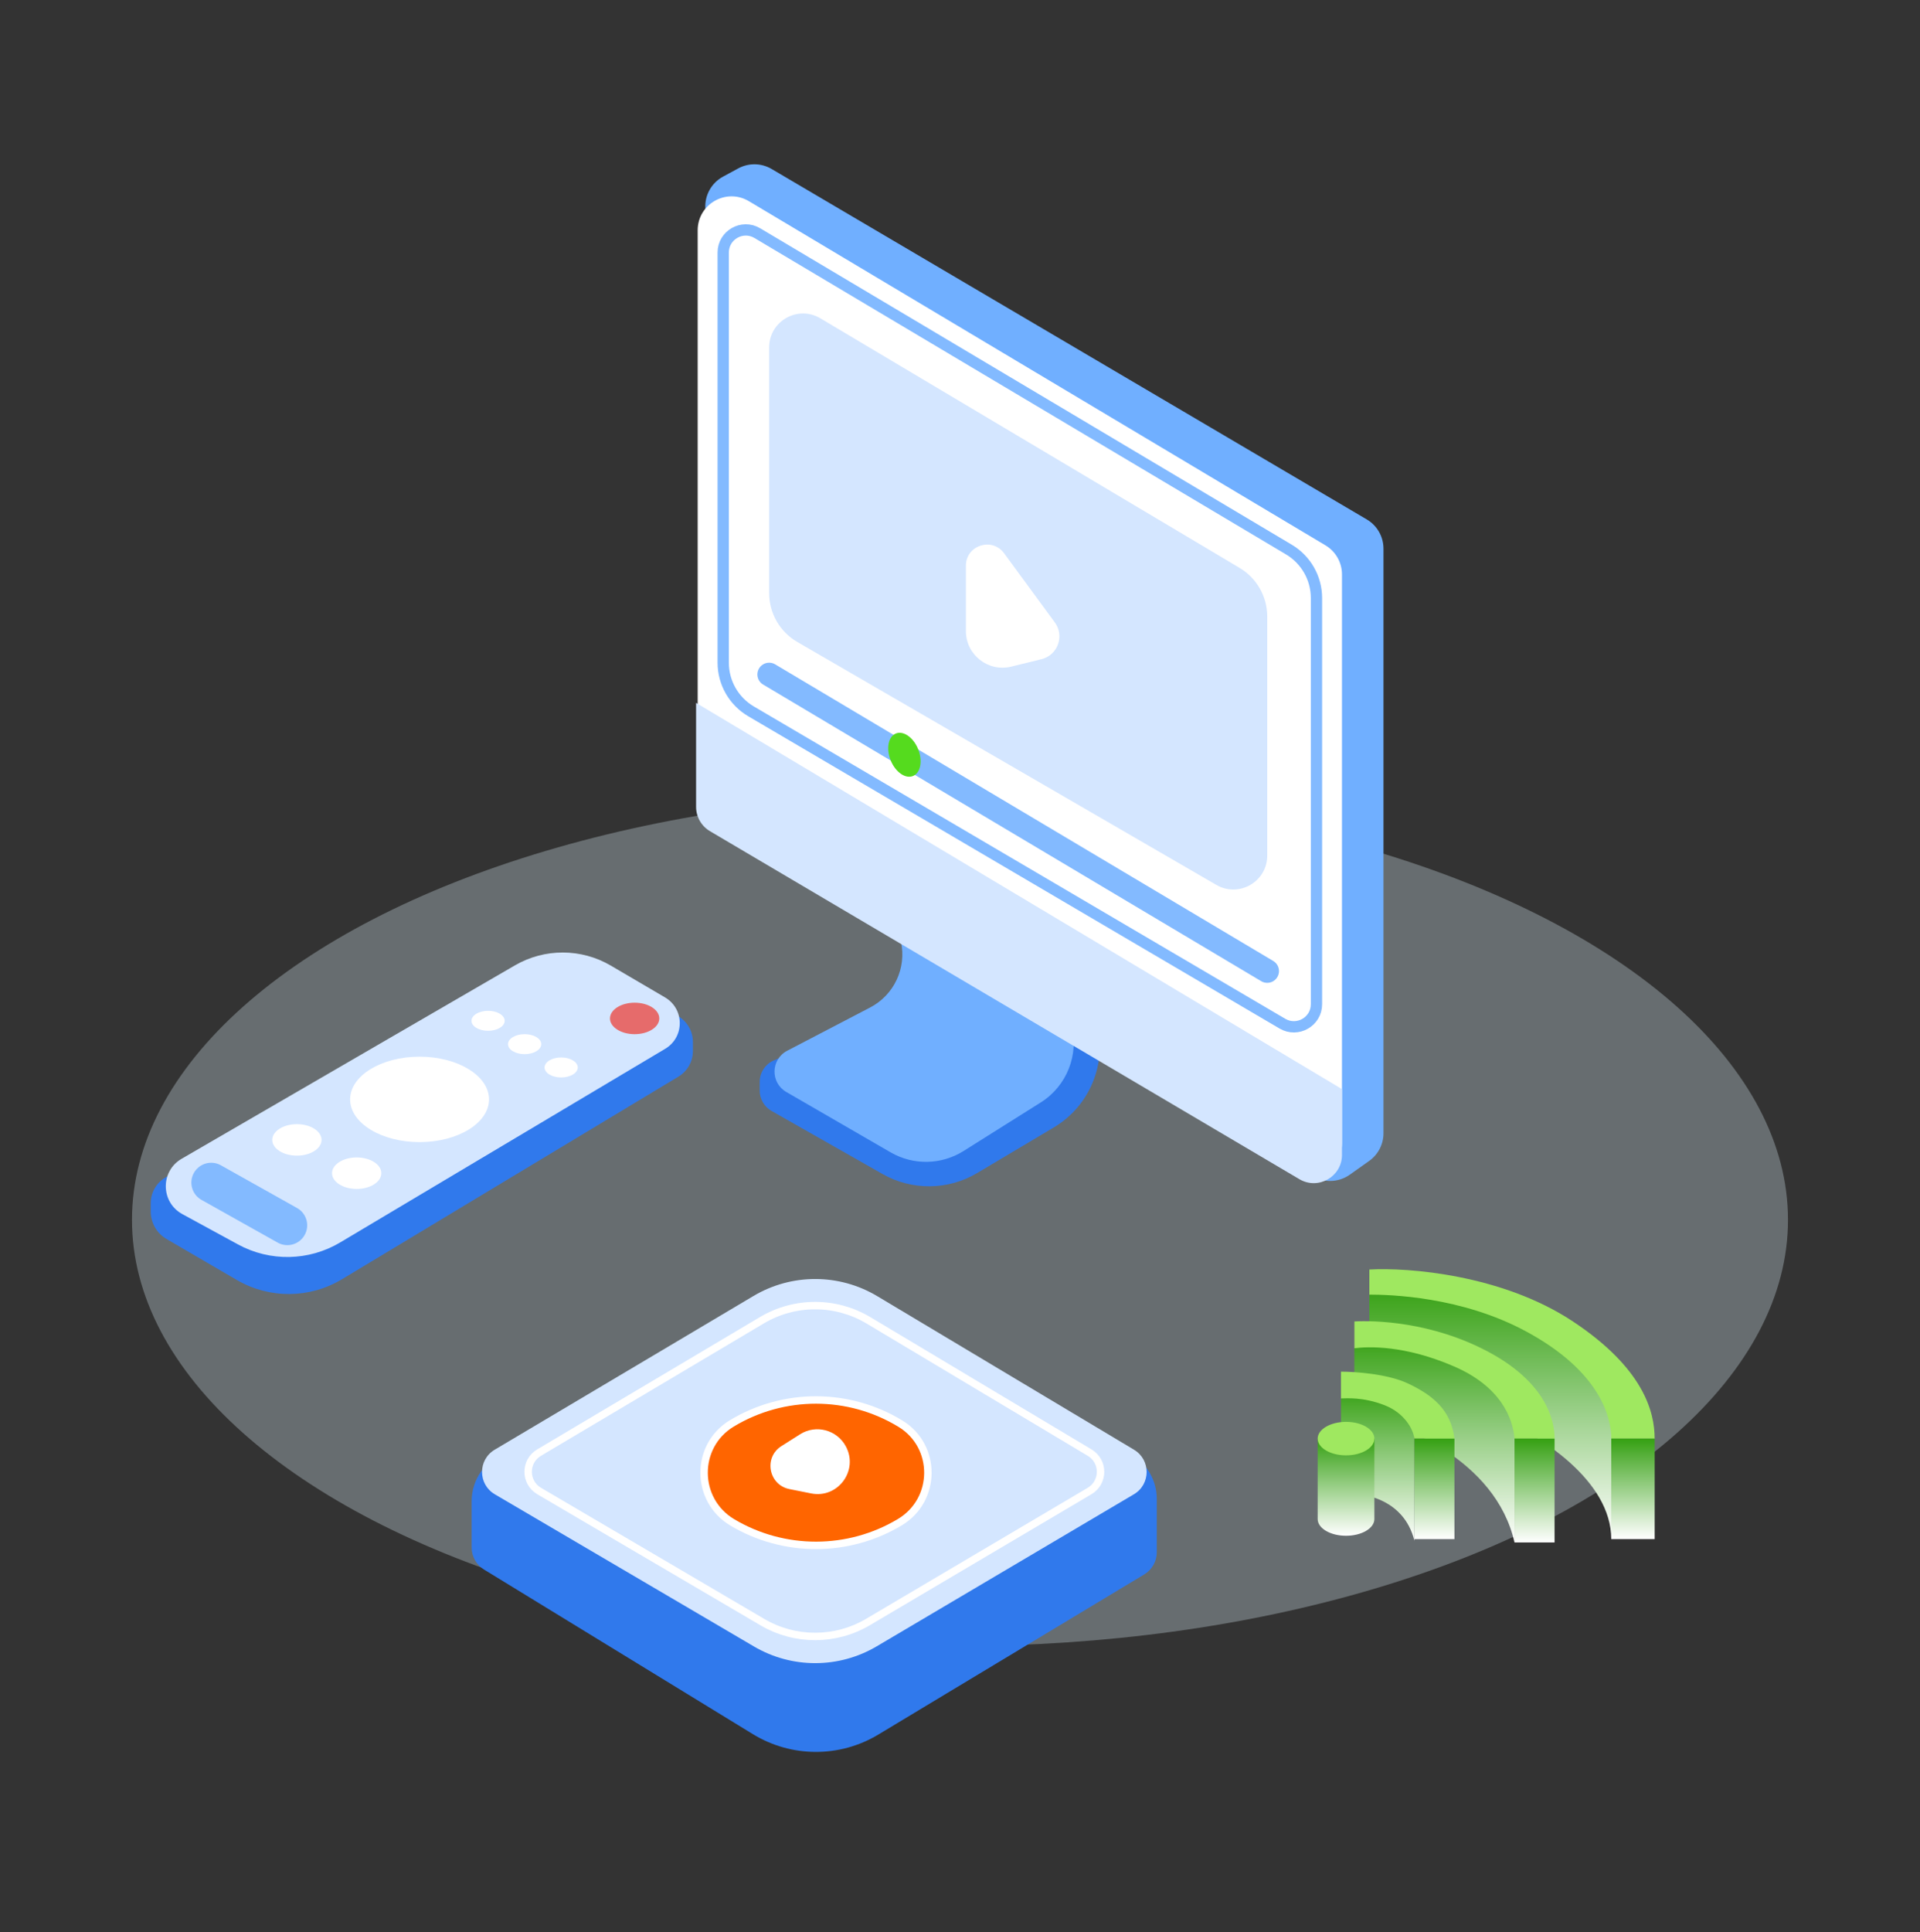 <svg width="167" height="168" viewBox="0 0 167 168" fill="none" xmlns="http://www.w3.org/2000/svg">
<rect x="0" y="0" width="167" height="168" fill="#333333" stroke="none"/>
<ellipse opacity="0.3" cx="83.499" cy="106.076" rx="72.019" ry="37.053" fill="#E0F4FF"/>
<path d="M119.106 117.531V112.58L123.605 111.707L133.327 113.891L140.146 121.317V133.839C140.146 128.714 133.859 124.812 130.715 123.501L119.106 117.531Z" fill="url(#paint0_linear_2603_121076)"/>
<path d="M117.8 122.915V117.236L118.961 116.071L123.605 116.945L127.668 117.818L131.73 122.915V134.127C130.105 126.904 121.767 123.643 117.8 122.915Z" fill="url(#paint1_linear_2603_121076)"/>
<path d="M116.641 129.903V121.603L118.382 120.729L120.704 121.166L123.025 122.914V133.98C122.097 130.252 118.382 129.709 116.641 129.903Z" fill="url(#paint2_linear_2603_121076)"/>
<path d="M116.639 119.276V121.606C117.122 121.606 118.525 121.46 120.411 122.188C122.198 122.877 122.927 124.323 123.023 125.1H126.506C126.216 122.625 124.62 121.315 122.443 120.295C120.655 119.458 117.8 119.277 116.639 119.276Z" fill="#9FE860"/>
<path d="M119.106 110.395V112.579C120.848 112.579 127.087 112.725 132.746 115.782C139.15 119.242 140.147 123.209 140.147 125.101H143.92C143.92 122.772 142.962 118.986 136.809 114.909C130.657 110.832 122.444 110.201 119.106 110.395Z" fill="#9FE860"/>
<path d="M143.92 133.837V125.1H140.147V133.837H143.92Z" fill="url(#paint3_linear_2603_121076)"/>
<path d="M129.415 117.532C124.478 114.911 119.499 114.814 117.806 114.911V117.241C118.964 117.091 122.154 116.942 126.51 118.838C130.572 120.608 131.588 123.352 131.733 125.104H135.219C135.218 123.498 134.467 120.214 129.415 117.532Z" fill="#9FE860"/>
<rect width="3.482" height="9.028" transform="matrix(-1 0 0 1 135.215 125.1)" fill="url(#paint4_linear_2603_121076)"/>
<rect width="3.482" height="8.737" transform="matrix(-1 0 0 1 126.506 125.1)" fill="url(#paint5_linear_2603_121076)"/>
<path fill-rule="evenodd" clip-rule="evenodd" d="M114.609 125.105H119.543V132.091V132.094H119.543C119.54 132.897 118.437 133.547 117.076 133.547C115.716 133.547 114.612 132.897 114.609 132.094H114.609V132.091V125.105Z" fill="url(#paint6_linear_2603_121076)"/>
<ellipse cx="2.467" cy="1.456" rx="2.467" ry="1.456" transform="matrix(-1 0 0 1 119.543 123.643)" fill="#9FE860"/>
<path d="M65.484 150.796L42.1 136.484C41.431 136.074 41.023 135.347 41.023 134.563V130.55C41.023 128.644 42.223 126.944 44.018 126.305L67.425 117.976C69.691 117.17 72.164 117.165 74.433 117.962L97.605 126.1C99.41 126.734 100.617 128.438 100.617 130.351V134.977C100.617 135.767 100.203 136.5 99.527 136.907L76.393 150.835C73.034 152.858 68.828 152.843 65.484 150.796Z" fill="#3079EC"/>
<path d="M43.03 126.062L65.54 112.694C68.858 110.723 72.989 110.729 76.302 112.71L98.637 126.065C100.103 126.942 100.098 129.068 98.627 129.938L76.256 143.161C72.966 145.105 68.881 145.112 65.585 143.177L43.04 129.941C41.561 129.073 41.556 126.937 43.03 126.062Z" fill="#D4E6FF"/>
<path d="M46.887 126.316L66.274 114.802C69.132 113.105 72.691 113.11 75.543 114.816L94.78 126.319C96.043 127.074 96.038 128.905 94.772 129.654L75.504 141.043C72.671 142.718 69.152 142.723 66.314 141.057L46.896 129.657C45.623 128.91 45.618 127.07 46.887 126.316Z" stroke="white" stroke-width="0.647"/>
<path d="M78.308 123.793C81.524 125.746 81.499 130.425 78.273 132.363C73.799 135.05 68.174 135.055 63.692 132.381C60.444 130.443 60.418 125.728 63.656 123.774C68.162 121.055 73.811 121.06 78.308 123.793Z" fill="#FF6500" stroke="white" stroke-width="0.647"/>
<path d="M69.589 124.722L67.966 125.75C66.407 126.737 66.853 129.125 68.663 129.487L70.549 129.864C72.879 130.331 74.696 127.873 73.573 125.775C72.8 124.332 70.968 123.848 69.589 124.722Z" fill="white"/>
<path d="M20.603 111.306L14.482 107.74C13.633 107.245 13.111 106.337 13.111 105.356V104.625C13.111 103.647 13.661 102.752 14.533 102.31L45.834 86.434C47.836 85.419 50.164 85.26 52.286 85.994L58.522 88.151C59.567 88.513 60.269 89.498 60.269 90.605V91.395C60.269 92.306 59.791 93.15 59.012 93.619L29.744 111.241C26.938 112.93 23.433 112.956 20.603 111.306Z" fill="#3079EC"/>
<path d="M15.796 100.765L44.787 83.947C47.369 82.449 50.556 82.457 53.13 83.967L57.843 86.732C59.547 87.731 59.555 90.19 57.858 91.201L29.583 108.043C26.861 109.664 23.485 109.729 20.703 108.214L15.86 105.576C13.97 104.546 13.934 101.845 15.796 100.765Z" fill="#D4E6FF"/>
<path d="M18.369 102.835L24.994 106.55" stroke="#83BAFF" stroke-width="3.449" stroke-linecap="round"/>
<ellipse cx="36.494" cy="95.601" rx="6.041" ry="3.715" fill="white"/>
<ellipse cx="55.2" cy="88.561" rx="2.144" ry="1.369" fill="#E66B6B"/>
<ellipse cx="25.825" cy="99.123" rx="2.144" ry="1.369" fill="white"/>
<ellipse cx="42.454" cy="88.767" rx="1.444" ry="0.869" fill="white"/>
<path d="M47.076 90.798C47.076 91.278 46.429 91.667 45.632 91.667C44.834 91.667 44.188 91.278 44.188 90.798C44.188 90.317 44.834 89.928 45.632 89.928C46.429 89.928 47.076 90.317 47.076 90.798Z" fill="white"/>
<path d="M50.253 92.824C50.253 93.304 49.607 93.693 48.809 93.693C48.012 93.693 47.365 93.304 47.365 92.824C47.365 92.344 48.012 91.954 48.809 91.954C49.607 91.954 50.253 92.344 50.253 92.824Z" fill="white"/>
<ellipse cx="31.024" cy="102.018" rx="2.144" ry="1.369" fill="white"/>
<path d="M120.334 47.709V98.547C120.334 99.502 119.871 100.398 119.092 100.95L117.403 102.148C116.411 102.852 115.088 102.873 114.074 102.203L65.526 70.122C64.751 69.609 64.263 68.761 64.209 67.833L61.35 18.12C61.284 16.979 61.885 15.902 62.891 15.359L64.218 14.641C65.126 14.15 66.225 14.171 67.114 14.694L118.883 45.169C119.782 45.699 120.334 46.665 120.334 47.709Z" fill="#70AFFF"/>
<path d="M79.367 81.708V79.561C79.367 78.135 80.789 77.146 82.125 77.644L89.598 80.427C92.118 81.365 94.015 83.481 94.674 86.088L95.411 89.003C96.297 92.512 94.773 96.187 91.662 98.037L84.987 102.008C82.46 103.511 79.32 103.543 76.764 102.09L67.113 96.607C66.473 96.244 66.078 95.565 66.078 94.829V94.084C66.078 93.26 66.572 92.517 67.332 92.198L74.353 89.251C77.391 87.976 79.367 85.003 79.367 81.708Z" fill="#3079EC"/>
<path d="M68.468 91.371L75.686 87.608C77.768 86.523 78.865 84.177 78.364 81.883C78.049 80.447 79.553 79.296 80.858 79.975L89.95 84.705C91.477 85.5 92.6 86.9 93.045 88.563L93.185 89.087C93.88 91.686 92.801 94.434 90.524 95.865L83.807 100.09C81.879 101.302 79.439 101.347 77.469 100.207L68.389 94.955C66.993 94.147 67.038 92.117 68.468 91.371Z" fill="#70AFFF"/>
<path d="M60.684 69.878V20.025C60.684 17.738 63.176 16.322 65.14 17.495L115.287 47.421C116.178 47.953 116.724 48.914 116.724 49.951V99.425C116.724 101.705 114.246 103.122 112.282 101.964L62.134 72.417C61.235 71.887 60.684 70.921 60.684 69.878Z" fill="white"/>
<path d="M62.904 57.625V21.962C62.904 20.438 64.564 19.494 65.873 20.274L112.106 47.788C113.594 48.673 114.506 50.277 114.506 52.008V87.323C114.506 88.842 112.856 89.786 111.546 89.017L65.327 61.859C63.826 60.977 62.904 59.366 62.904 57.625Z" fill="white" stroke="#83BAFF" stroke-width="0.982"/>
<path d="M66.9 51.576V30.211C66.9 27.925 69.39 26.509 71.354 27.679L107.824 49.386C109.311 50.272 110.223 51.875 110.223 53.607V74.4C110.223 76.671 107.763 78.088 105.799 76.95L69.349 55.825C67.833 54.946 66.9 53.327 66.9 51.576Z" fill="#D4E6FF"/>
<path d="M84.012 54.872V49.2C84.012 47.421 86.284 46.677 87.336 48.111L91.748 54.126C92.61 55.3 92.002 56.973 90.588 57.321L87.962 57.967C85.952 58.462 84.012 56.941 84.012 54.872Z" fill="white"/>
<path d="M60.545 70.162V61.122L116.724 94.707V100.425C116.724 102.325 114.657 103.506 113.02 102.539L61.752 72.277C61.004 71.835 60.545 71.031 60.545 70.162Z" fill="#D4E6FF"/>
<path d="M66.9 58.649L110.223 84.443" stroke="#83BAFF" stroke-width="2.045" stroke-linecap="round"/>
<ellipse cx="1.29" cy="1.992" rx="1.29" ry="1.992" transform="matrix(0.92 -0.391 0.38 0.925 76.721 64.294)" fill="#55DB1E"/>
<defs>
<linearGradient id="paint0_linear_2603_121076" x1="129.626" y1="111.707" x2="129.626" y2="133.839" gradientUnits="userSpaceOnUse">
<stop stop-color="#35A012"/>
<stop offset="1" stop-color="white"/>
</linearGradient>
<linearGradient id="paint1_linear_2603_121076" x1="124.765" y1="116.071" x2="124.765" y2="134.127" gradientUnits="userSpaceOnUse">
<stop stop-color="#35A012"/>
<stop offset="1" stop-color="white"/>
</linearGradient>
<linearGradient id="paint2_linear_2603_121076" x1="119.833" y1="120.729" x2="119.833" y2="133.98" gradientUnits="userSpaceOnUse">
<stop stop-color="#35A012"/>
<stop offset="1" stop-color="white"/>
</linearGradient>
<linearGradient id="paint3_linear_2603_121076" x1="142.034" y1="125.1" x2="142.034" y2="133.837" gradientUnits="userSpaceOnUse">
<stop stop-color="#35A012"/>
<stop offset="1" stop-color="white"/>
</linearGradient>
<linearGradient id="paint4_linear_2603_121076" x1="1.741" y1="0" x2="1.741" y2="9.028" gradientUnits="userSpaceOnUse">
<stop stop-color="#35A012"/>
<stop offset="1" stop-color="white"/>
</linearGradient>
<linearGradient id="paint5_linear_2603_121076" x1="1.741" y1="0" x2="1.741" y2="8.737" gradientUnits="userSpaceOnUse">
<stop stop-color="#35A012"/>
<stop offset="1" stop-color="white"/>
</linearGradient>
<linearGradient id="paint6_linear_2603_121076" x1="117.076" y1="125.105" x2="117.076" y2="133.547" gradientUnits="userSpaceOnUse">
<stop stop-color="#35A012"/>
<stop offset="1" stop-color="white"/>
</linearGradient>
</defs>
</svg>

